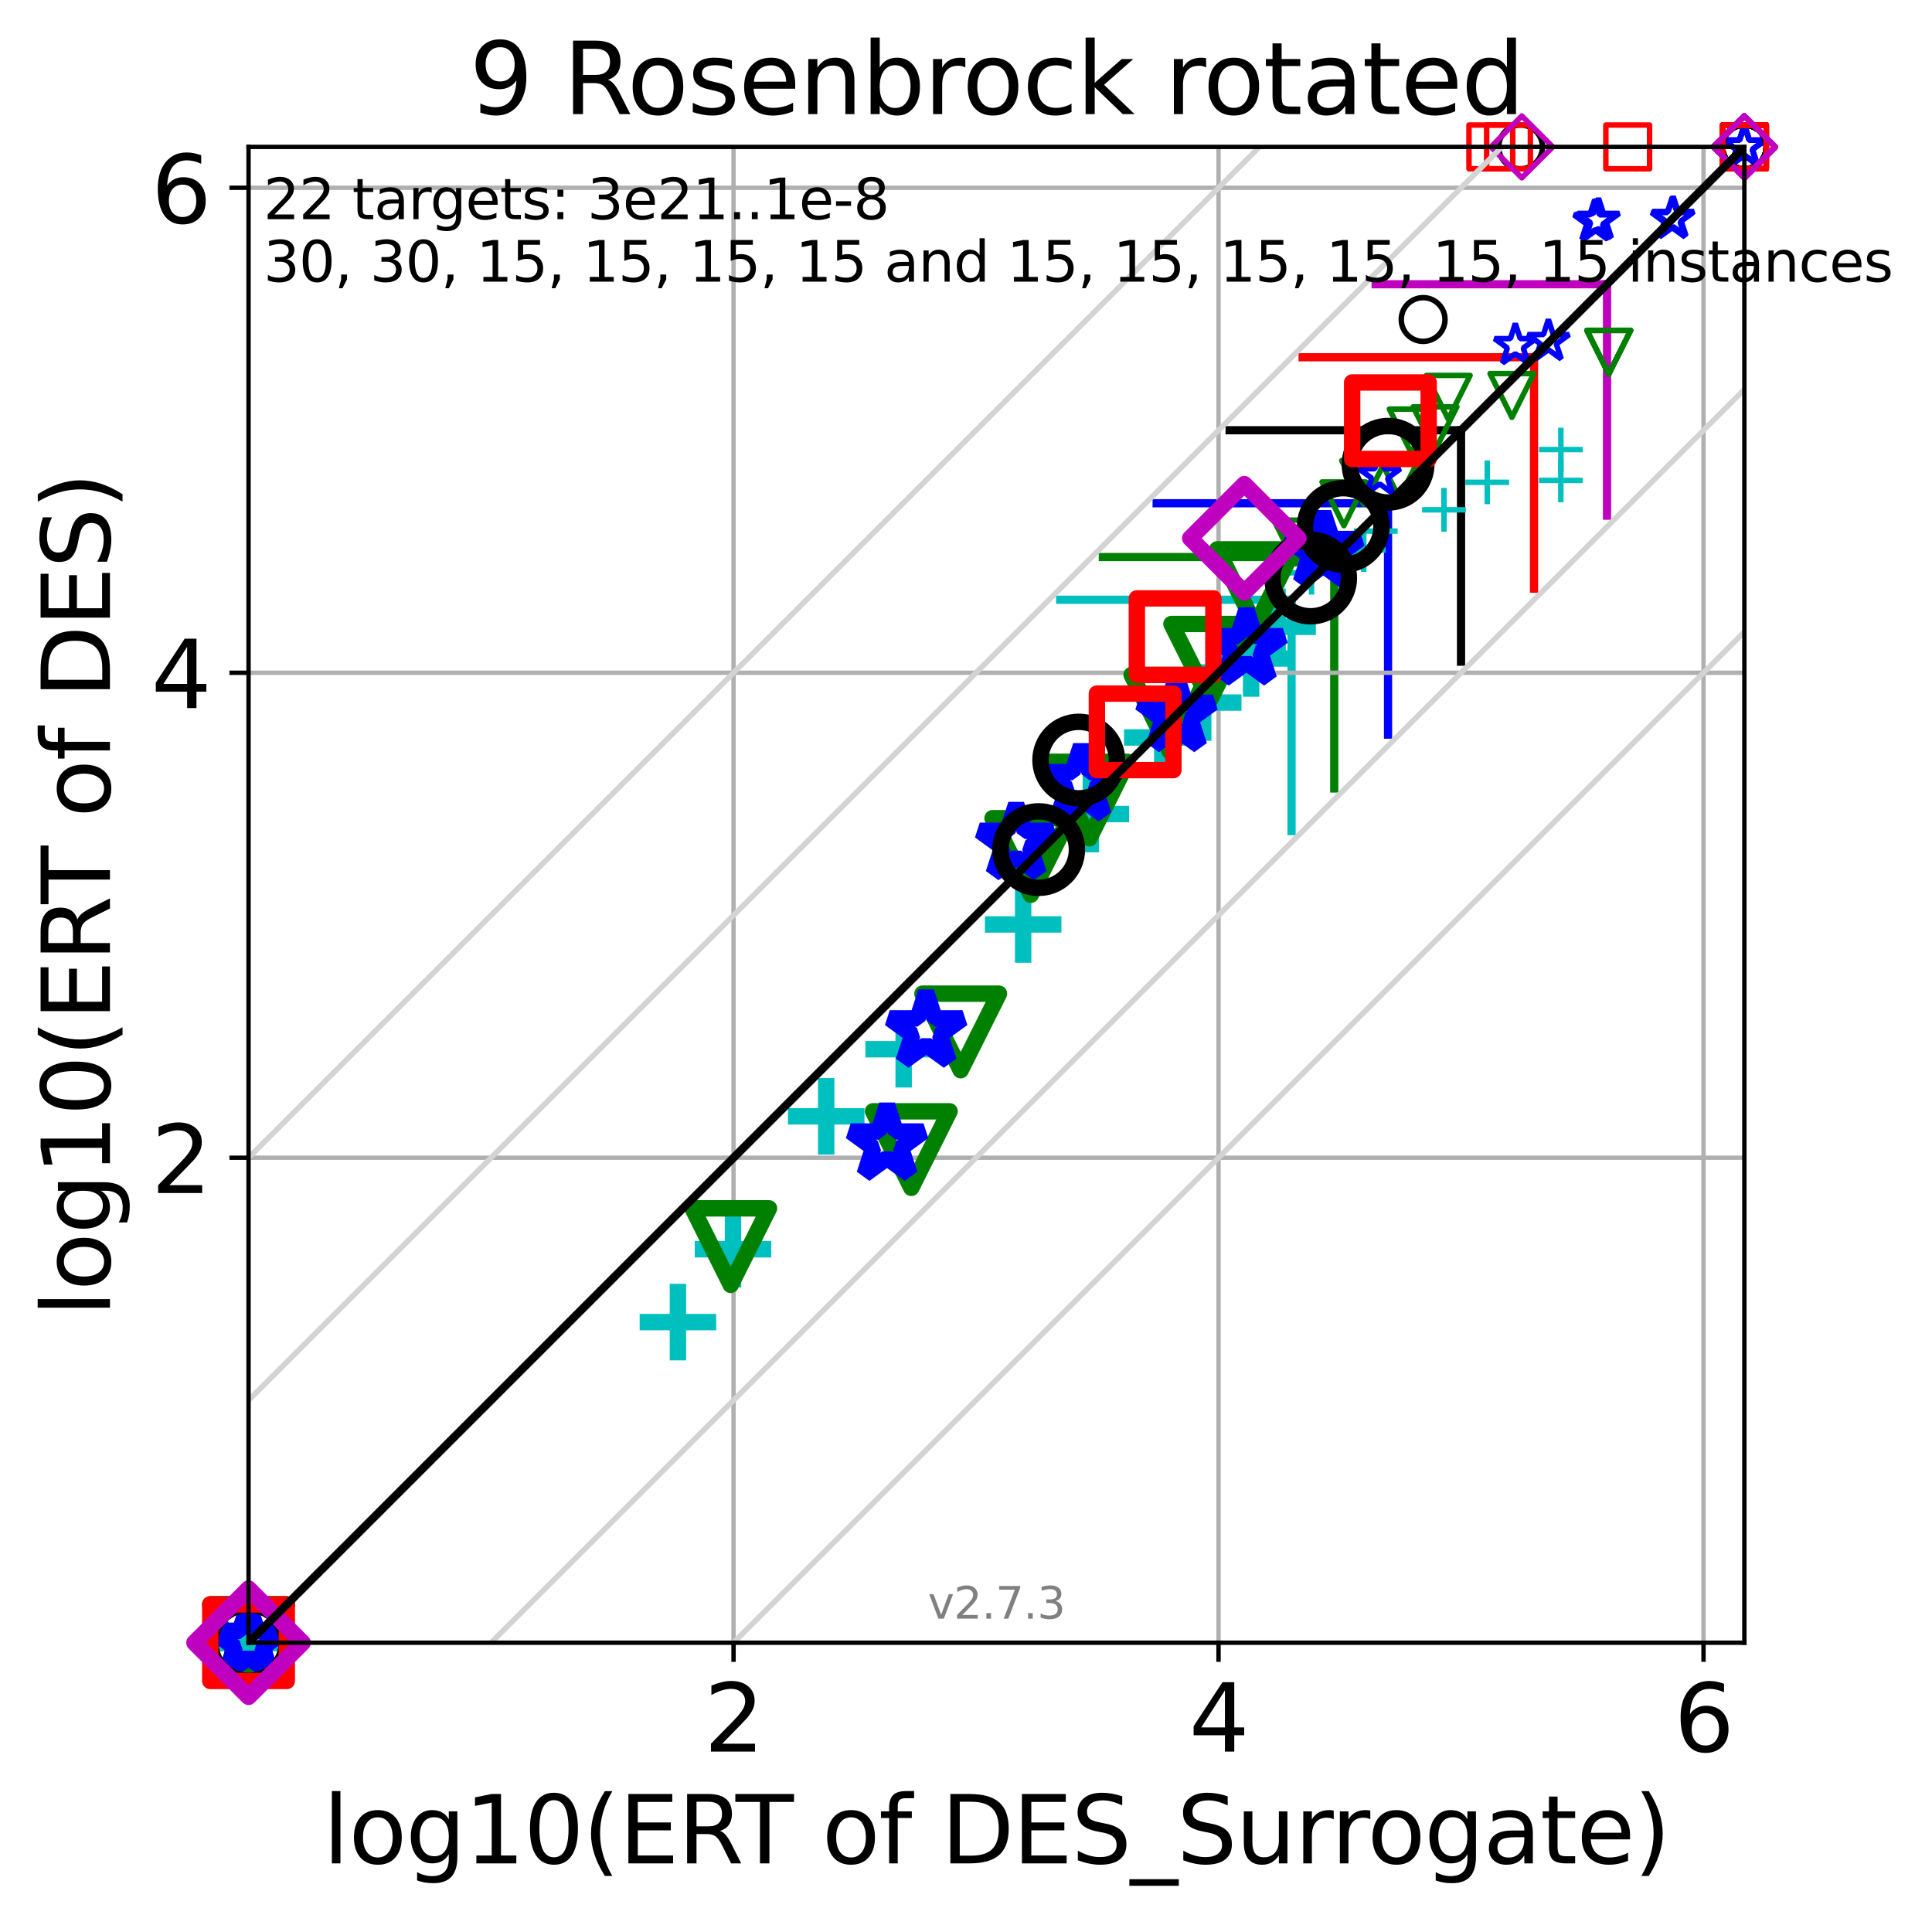 <?xml version="1.0" encoding="utf-8" standalone="no"?>
<!DOCTYPE svg PUBLIC "-//W3C//DTD SVG 1.1//EN"
  "http://www.w3.org/Graphics/SVG/1.1/DTD/svg11.dtd">
<svg xmlns:xlink="http://www.w3.org/1999/xlink" width="353.432pt" height="352.096pt" viewBox="0 0 353.432 352.096" xmlns="http://www.w3.org/2000/svg" version="1.1">
 <defs>
  <style type="text/css">*{stroke-linejoin: round; stroke-linecap: butt}</style>
 </defs>
 <g id="figure_1">
  <g id="patch_1">
   <path d="M 0 352.096 
L 353.432 352.096 
L 353.432 0 
L 0 0 
z
" style="fill: #ffffff"/>
  </g>
  <g id="axes_1">
   <g id="patch_2">
    <path d="M 45.469 300.517 
L 319.109 300.517 
L 319.109 26.877 
L 45.469 26.877 
z
" style="fill: #ffffff"/>
   </g>
   <g id="line2d_1">
    <path d="M 236.273 152.049 
L 236.273 109.718 
" clip-path="url(#pf089c16c25)" style="fill: none; stroke: #00bfbf; stroke-width: 1.5; stroke-linecap: square"/>
   </g>
   <g id="line2d_2">
    <path d="M 193.942 109.718 
L 236.273 109.718 
" clip-path="url(#pf089c16c25)" style="fill: none; stroke: #00bfbf; stroke-width: 1.5; stroke-linecap: square"/>
   </g>
   <g id="line2d_3">
    <path d="M 244.083 144.238 
L 244.083 101.907 
" clip-path="url(#pf089c16c25)" style="fill: none; stroke: #008000; stroke-width: 1.5; stroke-linecap: square"/>
   </g>
   <g id="line2d_4">
    <path d="M 201.752 101.907 
L 244.083 101.907 
" clip-path="url(#pf089c16c25)" style="fill: none; stroke: #008000; stroke-width: 1.5; stroke-linecap: square"/>
   </g>
   <g id="line2d_5">
    <path d="M 253.923 134.397 
L 253.923 92.066 
" clip-path="url(#pf089c16c25)" style="fill: none; stroke: #0000ff; stroke-width: 1.5; stroke-linecap: square"/>
   </g>
   <g id="line2d_6">
    <path d="M 211.592 92.066 
L 253.923 92.066 
" clip-path="url(#pf089c16c25)" style="fill: none; stroke: #0000ff; stroke-width: 1.5; stroke-linecap: square"/>
   </g>
   <g id="line2d_7">
    <path d="M 267.276 121.043 
L 267.276 78.712 
" clip-path="url(#pf089c16c25)" style="fill: none; stroke: #000000; stroke-width: 1.5; stroke-linecap: square"/>
   </g>
   <g id="line2d_8">
    <path d="M 224.945 78.712 
L 267.276 78.712 
" clip-path="url(#pf089c16c25)" style="fill: none; stroke: #000000; stroke-width: 1.5; stroke-linecap: square"/>
   </g>
   <g id="line2d_9">
    <path d="M 280.629 107.689 
L 280.629 65.358 
" clip-path="url(#pf089c16c25)" style="fill: none; stroke: #ff0000; stroke-width: 1.5; stroke-linecap: square"/>
   </g>
   <g id="line2d_10">
    <path d="M 238.298 65.358 
L 280.629 65.358 
" clip-path="url(#pf089c16c25)" style="fill: none; stroke: #ff0000; stroke-width: 1.5; stroke-linecap: square"/>
   </g>
   <g id="line2d_11">
    <path d="M 293.983 94.335 
L 293.983 52.004 
" clip-path="url(#pf089c16c25)" style="fill: none; stroke: #bf00bf; stroke-width: 1.5; stroke-linecap: square"/>
   </g>
   <g id="line2d_12">
    <path d="M 251.652 52.004 
L 293.983 52.004 
" clip-path="url(#pf089c16c25)" style="fill: none; stroke: #bf00bf; stroke-width: 1.5; stroke-linecap: square"/>
   </g>
   <g id="matplotlib.axis_1">
    <g id="xtick_1">
     <g id="line2d_13">
      <path d="M 134.191 300.517 
L 134.191 26.877 
" clip-path="url(#pf089c16c25)" style="fill: none; stroke: #b0b0b0; stroke-width: 0.8; stroke-linecap: square"/>
     </g>
     <g id="line2d_14">
      <defs>
       <path id="m852dd4dd57" d="M 0 0 
L 0 3.5 
" style="stroke: #000000; stroke-width: 0.8"/>
      </defs>
      <g>
       <use xlink:href="#m852dd4dd57" x="134.191" y="300.517" style="stroke: #000000; stroke-width: 0.8"/>
      </g>
     </g>
     <g id="text_1">
      <!-- 2 -->
      <g transform="translate(128.783 320.435) scale(0.17 -0.17)">
       <defs>
        <path id="DejaVuSans-32" d="M 1228 531 
L 3431 531 
L 3431 0 
L 469 0 
L 469 531 
Q 828 903 1448 1529 
Q 2069 2156 2228 2338 
Q 2531 2678 2651 2914 
Q 2772 3150 2772 3378 
Q 2772 3750 2511 3984 
Q 2250 4219 1831 4219 
Q 1534 4219 1204 4116 
Q 875 4013 500 3803 
L 500 4441 
Q 881 4594 1212 4672 
Q 1544 4750 1819 4750 
Q 2544 4750 2975 4387 
Q 3406 4025 3406 3419 
Q 3406 3131 3298 2873 
Q 3191 2616 2906 2266 
Q 2828 2175 2409 1742 
Q 1991 1309 1228 531 
z
" transform="scale(0.016)"/>
       </defs>
       <use xlink:href="#DejaVuSans-32"/>
      </g>
     </g>
    </g>
    <g id="xtick_2">
     <g id="line2d_15">
      <path d="M 222.913 300.517 
L 222.913 26.877 
" clip-path="url(#pf089c16c25)" style="fill: none; stroke: #b0b0b0; stroke-width: 0.8; stroke-linecap: square"/>
     </g>
     <g id="line2d_16">
      <g>
       <use xlink:href="#m852dd4dd57" x="222.913" y="300.517" style="stroke: #000000; stroke-width: 0.8"/>
      </g>
     </g>
     <g id="text_2">
      <!-- 4 -->
      <g transform="translate(217.505 320.435) scale(0.17 -0.17)">
       <defs>
        <path id="DejaVuSans-34" d="M 2419 4116 
L 825 1625 
L 2419 1625 
L 2419 4116 
z
M 2253 4666 
L 3047 4666 
L 3047 1625 
L 3713 1625 
L 3713 1100 
L 3047 1100 
L 3047 0 
L 2419 0 
L 2419 1100 
L 313 1100 
L 313 1709 
L 2253 4666 
z
" transform="scale(0.016)"/>
       </defs>
       <use xlink:href="#DejaVuSans-34"/>
      </g>
     </g>
    </g>
    <g id="xtick_3">
     <g id="line2d_17">
      <path d="M 311.635 300.517 
L 311.635 26.877 
" clip-path="url(#pf089c16c25)" style="fill: none; stroke: #b0b0b0; stroke-width: 0.8; stroke-linecap: square"/>
     </g>
     <g id="line2d_18">
      <g>
       <use xlink:href="#m852dd4dd57" x="311.635" y="300.517" style="stroke: #000000; stroke-width: 0.8"/>
      </g>
     </g>
     <g id="text_3">
      <!-- 6 -->
      <g transform="translate(306.227 320.435) scale(0.17 -0.17)">
       <defs>
        <path id="DejaVuSans-36" d="M 2113 2584 
Q 1688 2584 1439 2293 
Q 1191 2003 1191 1497 
Q 1191 994 1439 701 
Q 1688 409 2113 409 
Q 2538 409 2786 701 
Q 3034 994 3034 1497 
Q 3034 2003 2786 2293 
Q 2538 2584 2113 2584 
z
M 3366 4563 
L 3366 3988 
Q 3128 4100 2886 4159 
Q 2644 4219 2406 4219 
Q 1781 4219 1451 3797 
Q 1122 3375 1075 2522 
Q 1259 2794 1537 2939 
Q 1816 3084 2150 3084 
Q 2853 3084 3261 2657 
Q 3669 2231 3669 1497 
Q 3669 778 3244 343 
Q 2819 -91 2113 -91 
Q 1303 -91 875 529 
Q 447 1150 447 2328 
Q 447 3434 972 4092 
Q 1497 4750 2381 4750 
Q 2619 4750 2861 4703 
Q 3103 4656 3366 4563 
z
" transform="scale(0.016)"/>
       </defs>
       <use xlink:href="#DejaVuSans-36"/>
      </g>
     </g>
    </g>
    <g id="text_4">
     <!-- log10(ERT of DES_Surrogate) -->
     <g transform="translate(59.071 340.887) scale(0.17 -0.17)">
      <defs>
       <path id="DejaVuSans-6c" d="M 603 4863 
L 1178 4863 
L 1178 0 
L 603 0 
L 603 4863 
z
" transform="scale(0.016)"/>
       <path id="DejaVuSans-6f" d="M 1959 3097 
Q 1497 3097 1228 2736 
Q 959 2375 959 1747 
Q 959 1119 1226 758 
Q 1494 397 1959 397 
Q 2419 397 2687 759 
Q 2956 1122 2956 1747 
Q 2956 2369 2687 2733 
Q 2419 3097 1959 3097 
z
M 1959 3584 
Q 2709 3584 3137 3096 
Q 3566 2609 3566 1747 
Q 3566 888 3137 398 
Q 2709 -91 1959 -91 
Q 1206 -91 779 398 
Q 353 888 353 1747 
Q 353 2609 779 3096 
Q 1206 3584 1959 3584 
z
" transform="scale(0.016)"/>
       <path id="DejaVuSans-67" d="M 2906 1791 
Q 2906 2416 2648 2759 
Q 2391 3103 1925 3103 
Q 1463 3103 1205 2759 
Q 947 2416 947 1791 
Q 947 1169 1205 825 
Q 1463 481 1925 481 
Q 2391 481 2648 825 
Q 2906 1169 2906 1791 
z
M 3481 434 
Q 3481 -459 3084 -895 
Q 2688 -1331 1869 -1331 
Q 1566 -1331 1297 -1286 
Q 1028 -1241 775 -1147 
L 775 -588 
Q 1028 -725 1275 -790 
Q 1522 -856 1778 -856 
Q 2344 -856 2625 -561 
Q 2906 -266 2906 331 
L 2906 616 
Q 2728 306 2450 153 
Q 2172 0 1784 0 
Q 1141 0 747 490 
Q 353 981 353 1791 
Q 353 2603 747 3093 
Q 1141 3584 1784 3584 
Q 2172 3584 2450 3431 
Q 2728 3278 2906 2969 
L 2906 3500 
L 3481 3500 
L 3481 434 
z
" transform="scale(0.016)"/>
       <path id="DejaVuSans-31" d="M 794 531 
L 1825 531 
L 1825 4091 
L 703 3866 
L 703 4441 
L 1819 4666 
L 2450 4666 
L 2450 531 
L 3481 531 
L 3481 0 
L 794 0 
L 794 531 
z
" transform="scale(0.016)"/>
       <path id="DejaVuSans-30" d="M 2034 4250 
Q 1547 4250 1301 3770 
Q 1056 3291 1056 2328 
Q 1056 1369 1301 889 
Q 1547 409 2034 409 
Q 2525 409 2770 889 
Q 3016 1369 3016 2328 
Q 3016 3291 2770 3770 
Q 2525 4250 2034 4250 
z
M 2034 4750 
Q 2819 4750 3233 4129 
Q 3647 3509 3647 2328 
Q 3647 1150 3233 529 
Q 2819 -91 2034 -91 
Q 1250 -91 836 529 
Q 422 1150 422 2328 
Q 422 3509 836 4129 
Q 1250 4750 2034 4750 
z
" transform="scale(0.016)"/>
       <path id="DejaVuSans-28" d="M 1984 4856 
Q 1566 4138 1362 3434 
Q 1159 2731 1159 2009 
Q 1159 1288 1364 580 
Q 1569 -128 1984 -844 
L 1484 -844 
Q 1016 -109 783 600 
Q 550 1309 550 2009 
Q 550 2706 781 3412 
Q 1013 4119 1484 4856 
L 1984 4856 
z
" transform="scale(0.016)"/>
       <path id="DejaVuSans-45" d="M 628 4666 
L 3578 4666 
L 3578 4134 
L 1259 4134 
L 1259 2753 
L 3481 2753 
L 3481 2222 
L 1259 2222 
L 1259 531 
L 3634 531 
L 3634 0 
L 628 0 
L 628 4666 
z
" transform="scale(0.016)"/>
       <path id="DejaVuSans-52" d="M 2841 2188 
Q 3044 2119 3236 1894 
Q 3428 1669 3622 1275 
L 4263 0 
L 3584 0 
L 2988 1197 
Q 2756 1666 2539 1819 
Q 2322 1972 1947 1972 
L 1259 1972 
L 1259 0 
L 628 0 
L 628 4666 
L 2053 4666 
Q 2853 4666 3247 4331 
Q 3641 3997 3641 3322 
Q 3641 2881 3436 2590 
Q 3231 2300 2841 2188 
z
M 1259 4147 
L 1259 2491 
L 2053 2491 
Q 2509 2491 2742 2702 
Q 2975 2913 2975 3322 
Q 2975 3731 2742 3939 
Q 2509 4147 2053 4147 
L 1259 4147 
z
" transform="scale(0.016)"/>
       <path id="DejaVuSans-54" d="M -19 4666 
L 3928 4666 
L 3928 4134 
L 2272 4134 
L 2272 0 
L 1638 0 
L 1638 4134 
L -19 4134 
L -19 4666 
z
" transform="scale(0.016)"/>
       <path id="DejaVuSans-20" transform="scale(0.016)"/>
       <path id="DejaVuSans-66" d="M 2375 4863 
L 2375 4384 
L 1825 4384 
Q 1516 4384 1395 4259 
Q 1275 4134 1275 3809 
L 1275 3500 
L 2222 3500 
L 2222 3053 
L 1275 3053 
L 1275 0 
L 697 0 
L 697 3053 
L 147 3053 
L 147 3500 
L 697 3500 
L 697 3744 
Q 697 4328 969 4595 
Q 1241 4863 1831 4863 
L 2375 4863 
z
" transform="scale(0.016)"/>
       <path id="DejaVuSans-44" d="M 1259 4147 
L 1259 519 
L 2022 519 
Q 2988 519 3436 956 
Q 3884 1394 3884 2338 
Q 3884 3275 3436 3711 
Q 2988 4147 2022 4147 
L 1259 4147 
z
M 628 4666 
L 1925 4666 
Q 3281 4666 3915 4102 
Q 4550 3538 4550 2338 
Q 4550 1131 3912 565 
Q 3275 0 1925 0 
L 628 0 
L 628 4666 
z
" transform="scale(0.016)"/>
       <path id="DejaVuSans-53" d="M 3425 4513 
L 3425 3897 
Q 3066 4069 2747 4153 
Q 2428 4238 2131 4238 
Q 1616 4238 1336 4038 
Q 1056 3838 1056 3469 
Q 1056 3159 1242 3001 
Q 1428 2844 1947 2747 
L 2328 2669 
Q 3034 2534 3370 2195 
Q 3706 1856 3706 1288 
Q 3706 609 3251 259 
Q 2797 -91 1919 -91 
Q 1588 -91 1214 -16 
Q 841 59 441 206 
L 441 856 
Q 825 641 1194 531 
Q 1563 422 1919 422 
Q 2459 422 2753 634 
Q 3047 847 3047 1241 
Q 3047 1584 2836 1778 
Q 2625 1972 2144 2069 
L 1759 2144 
Q 1053 2284 737 2584 
Q 422 2884 422 3419 
Q 422 4038 858 4394 
Q 1294 4750 2059 4750 
Q 2388 4750 2728 4690 
Q 3069 4631 3425 4513 
z
" transform="scale(0.016)"/>
       <path id="DejaVuSans-5f" d="M 3263 -1063 
L 3263 -1509 
L -63 -1509 
L -63 -1063 
L 3263 -1063 
z
" transform="scale(0.016)"/>
       <path id="DejaVuSans-75" d="M 544 1381 
L 544 3500 
L 1119 3500 
L 1119 1403 
Q 1119 906 1312 657 
Q 1506 409 1894 409 
Q 2359 409 2629 706 
Q 2900 1003 2900 1516 
L 2900 3500 
L 3475 3500 
L 3475 0 
L 2900 0 
L 2900 538 
Q 2691 219 2414 64 
Q 2138 -91 1772 -91 
Q 1169 -91 856 284 
Q 544 659 544 1381 
z
M 1991 3584 
L 1991 3584 
z
" transform="scale(0.016)"/>
       <path id="DejaVuSans-72" d="M 2631 2963 
Q 2534 3019 2420 3045 
Q 2306 3072 2169 3072 
Q 1681 3072 1420 2755 
Q 1159 2438 1159 1844 
L 1159 0 
L 581 0 
L 581 3500 
L 1159 3500 
L 1159 2956 
Q 1341 3275 1631 3429 
Q 1922 3584 2338 3584 
Q 2397 3584 2469 3576 
Q 2541 3569 2628 3553 
L 2631 2963 
z
" transform="scale(0.016)"/>
       <path id="DejaVuSans-61" d="M 2194 1759 
Q 1497 1759 1228 1600 
Q 959 1441 959 1056 
Q 959 750 1161 570 
Q 1363 391 1709 391 
Q 2188 391 2477 730 
Q 2766 1069 2766 1631 
L 2766 1759 
L 2194 1759 
z
M 3341 1997 
L 3341 0 
L 2766 0 
L 2766 531 
Q 2569 213 2275 61 
Q 1981 -91 1556 -91 
Q 1019 -91 701 211 
Q 384 513 384 1019 
Q 384 1609 779 1909 
Q 1175 2209 1959 2209 
L 2766 2209 
L 2766 2266 
Q 2766 2663 2505 2880 
Q 2244 3097 1772 3097 
Q 1472 3097 1187 3025 
Q 903 2953 641 2809 
L 641 3341 
Q 956 3463 1253 3523 
Q 1550 3584 1831 3584 
Q 2591 3584 2966 3190 
Q 3341 2797 3341 1997 
z
" transform="scale(0.016)"/>
       <path id="DejaVuSans-74" d="M 1172 4494 
L 1172 3500 
L 2356 3500 
L 2356 3053 
L 1172 3053 
L 1172 1153 
Q 1172 725 1289 603 
Q 1406 481 1766 481 
L 2356 481 
L 2356 0 
L 1766 0 
Q 1100 0 847 248 
Q 594 497 594 1153 
L 594 3053 
L 172 3053 
L 172 3500 
L 594 3500 
L 594 4494 
L 1172 4494 
z
" transform="scale(0.016)"/>
       <path id="DejaVuSans-65" d="M 3597 1894 
L 3597 1613 
L 953 1613 
Q 991 1019 1311 708 
Q 1631 397 2203 397 
Q 2534 397 2845 478 
Q 3156 559 3463 722 
L 3463 178 
Q 3153 47 2828 -22 
Q 2503 -91 2169 -91 
Q 1331 -91 842 396 
Q 353 884 353 1716 
Q 353 2575 817 3079 
Q 1281 3584 2069 3584 
Q 2775 3584 3186 3129 
Q 3597 2675 3597 1894 
z
M 3022 2063 
Q 3016 2534 2758 2815 
Q 2500 3097 2075 3097 
Q 1594 3097 1305 2825 
Q 1016 2553 972 2059 
L 3022 2063 
z
" transform="scale(0.016)"/>
       <path id="DejaVuSans-29" d="M 513 4856 
L 1013 4856 
Q 1481 4119 1714 3412 
Q 1947 2706 1947 2009 
Q 1947 1309 1714 600 
Q 1481 -109 1013 -844 
L 513 -844 
Q 928 -128 1133 580 
Q 1338 1288 1338 2009 
Q 1338 2731 1133 3434 
Q 928 4138 513 4856 
z
" transform="scale(0.016)"/>
      </defs>
      <use xlink:href="#DejaVuSans-6c"/>
      <use xlink:href="#DejaVuSans-6f" transform="translate(27.783 0)"/>
      <use xlink:href="#DejaVuSans-67" transform="translate(88.965 0)"/>
      <use xlink:href="#DejaVuSans-31" transform="translate(152.441 0)"/>
      <use xlink:href="#DejaVuSans-30" transform="translate(216.064 0)"/>
      <use xlink:href="#DejaVuSans-28" transform="translate(279.688 0)"/>
      <use xlink:href="#DejaVuSans-45" transform="translate(318.701 0)"/>
      <use xlink:href="#DejaVuSans-52" transform="translate(381.885 0)"/>
      <use xlink:href="#DejaVuSans-54" transform="translate(444.117 0)"/>
      <use xlink:href="#DejaVuSans-20" transform="translate(505.201 0)"/>
      <use xlink:href="#DejaVuSans-6f" transform="translate(536.988 0)"/>
      <use xlink:href="#DejaVuSans-66" transform="translate(598.17 0)"/>
      <use xlink:href="#DejaVuSans-20" transform="translate(633.375 0)"/>
      <use xlink:href="#DejaVuSans-44" transform="translate(665.162 0)"/>
      <use xlink:href="#DejaVuSans-45" transform="translate(742.164 0)"/>
      <use xlink:href="#DejaVuSans-53" transform="translate(805.348 0)"/>
      <use xlink:href="#DejaVuSans-5f" transform="translate(868.824 0)"/>
      <use xlink:href="#DejaVuSans-53" transform="translate(918.824 0)"/>
      <use xlink:href="#DejaVuSans-75" transform="translate(982.301 0)"/>
      <use xlink:href="#DejaVuSans-72" transform="translate(1045.68 0)"/>
      <use xlink:href="#DejaVuSans-72" transform="translate(1085.043 0)"/>
      <use xlink:href="#DejaVuSans-6f" transform="translate(1123.906 0)"/>
      <use xlink:href="#DejaVuSans-67" transform="translate(1185.088 0)"/>
      <use xlink:href="#DejaVuSans-61" transform="translate(1248.564 0)"/>
      <use xlink:href="#DejaVuSans-74" transform="translate(1309.844 0)"/>
      <use xlink:href="#DejaVuSans-65" transform="translate(1349.053 0)"/>
      <use xlink:href="#DejaVuSans-29" transform="translate(1410.576 0)"/>
     </g>
    </g>
   </g>
   <g id="matplotlib.axis_2">
    <g id="ytick_1">
     <g id="line2d_19">
      <path d="M 45.469 211.795 
L 319.109 211.795 
" clip-path="url(#pf089c16c25)" style="fill: none; stroke: #b0b0b0; stroke-width: 0.8; stroke-linecap: square"/>
     </g>
     <g id="line2d_20">
      <defs>
       <path id="m6d3b369fc9" d="M 0 0 
L -3.5 0 
" style="stroke: #000000; stroke-width: 0.8"/>
      </defs>
      <g>
       <use xlink:href="#m6d3b369fc9" x="45.469" y="211.795" style="stroke: #000000; stroke-width: 0.8"/>
      </g>
     </g>
     <g id="text_5">
      <!-- 2 -->
      <g transform="translate(27.653 218.254) scale(0.17 -0.17)">
       <use xlink:href="#DejaVuSans-32"/>
      </g>
     </g>
    </g>
    <g id="ytick_2">
     <g id="line2d_21">
      <path d="M 45.469 123.073 
L 319.109 123.073 
" clip-path="url(#pf089c16c25)" style="fill: none; stroke: #b0b0b0; stroke-width: 0.8; stroke-linecap: square"/>
     </g>
     <g id="line2d_22">
      <g>
       <use xlink:href="#m6d3b369fc9" x="45.469" y="123.073" style="stroke: #000000; stroke-width: 0.8"/>
      </g>
     </g>
     <g id="text_6">
      <!-- 4 -->
      <g transform="translate(27.653 129.532) scale(0.17 -0.17)">
       <use xlink:href="#DejaVuSans-34"/>
      </g>
     </g>
    </g>
    <g id="ytick_3">
     <g id="line2d_23">
      <path d="M 45.469 34.351 
L 319.109 34.351 
" clip-path="url(#pf089c16c25)" style="fill: none; stroke: #b0b0b0; stroke-width: 0.8; stroke-linecap: square"/>
     </g>
     <g id="line2d_24">
      <g>
       <use xlink:href="#m6d3b369fc9" x="45.469" y="34.351" style="stroke: #000000; stroke-width: 0.8"/>
      </g>
     </g>
     <g id="text_7">
      <!-- 6 -->
      <g transform="translate(27.653 40.81) scale(0.17 -0.17)">
       <use xlink:href="#DejaVuSans-36"/>
      </g>
     </g>
    </g>
    <g id="text_8">
     <!-- log10(ERT of DES) -->
     <g transform="translate(20.117 240.865) rotate(-90) scale(0.17 -0.17)">
      <use xlink:href="#DejaVuSans-6c"/>
      <use xlink:href="#DejaVuSans-6f" transform="translate(27.783 0)"/>
      <use xlink:href="#DejaVuSans-67" transform="translate(88.965 0)"/>
      <use xlink:href="#DejaVuSans-31" transform="translate(152.441 0)"/>
      <use xlink:href="#DejaVuSans-30" transform="translate(216.064 0)"/>
      <use xlink:href="#DejaVuSans-28" transform="translate(279.688 0)"/>
      <use xlink:href="#DejaVuSans-45" transform="translate(318.701 0)"/>
      <use xlink:href="#DejaVuSans-52" transform="translate(381.885 0)"/>
      <use xlink:href="#DejaVuSans-54" transform="translate(444.117 0)"/>
      <use xlink:href="#DejaVuSans-20" transform="translate(505.201 0)"/>
      <use xlink:href="#DejaVuSans-6f" transform="translate(536.988 0)"/>
      <use xlink:href="#DejaVuSans-66" transform="translate(598.17 0)"/>
      <use xlink:href="#DejaVuSans-20" transform="translate(633.375 0)"/>
      <use xlink:href="#DejaVuSans-44" transform="translate(665.162 0)"/>
      <use xlink:href="#DejaVuSans-45" transform="translate(742.164 0)"/>
      <use xlink:href="#DejaVuSans-53" transform="translate(805.348 0)"/>
      <use xlink:href="#DejaVuSans-29" transform="translate(868.824 0)"/>
     </g>
    </g>
   </g>
   <g id="line2d_25">
    <defs>
     <path id="md40b2844c5" d="M -7 0 
L 7 0 
M 0 7 
L 0 -7 
" style="stroke: #00bfbf; stroke-width: 3"/>
    </defs>
    <g>
     <use xlink:href="#md40b2844c5" x="45.469" y="300.517" style="fill-opacity: 0; stroke: #00bfbf; stroke-width: 3"/>
     <use xlink:href="#md40b2844c5" x="45.469" y="300.517" style="fill-opacity: 0; stroke: #00bfbf; stroke-width: 3"/>
     <use xlink:href="#md40b2844c5" x="45.469" y="300.517" style="fill-opacity: 0; stroke: #00bfbf; stroke-width: 3"/>
     <use xlink:href="#md40b2844c5" x="45.469" y="300.517" style="fill-opacity: 0; stroke: #00bfbf; stroke-width: 3"/>
     <use xlink:href="#md40b2844c5" x="124.015" y="241.862" style="fill-opacity: 0; stroke: #00bfbf; stroke-width: 3"/>
     <use xlink:href="#md40b2844c5" x="134.095" y="228.539" style="fill-opacity: 0; stroke: #00bfbf; stroke-width: 3"/>
     <use xlink:href="#md40b2844c5" x="151.146" y="204.225" style="fill-opacity: 0; stroke: #00bfbf; stroke-width: 3"/>
     <use xlink:href="#md40b2844c5" x="165.313" y="191.945" style="fill-opacity: 0; stroke: #00bfbf; stroke-width: 3"/>
     <use xlink:href="#md40b2844c5" x="187.17" y="169.118" style="fill-opacity: 0; stroke: #00bfbf; stroke-width: 3"/>
     <use xlink:href="#md40b2844c5" x="199.554" y="148.927" style="fill-opacity: 0; stroke: #00bfbf; stroke-width: 3"/>
     <use xlink:href="#md40b2844c5" x="212.623" y="134.912" style="fill-opacity: 0; stroke: #00bfbf; stroke-width: 3"/>
     <use xlink:href="#md40b2844c5" x="220.114" y="128.527" style="fill-opacity: 0; stroke: #00bfbf; stroke-width: 3"/>
     <use xlink:href="#md40b2844c5" x="228.877" y="120.464" style="fill-opacity: 0; stroke: #00bfbf; stroke-width: 3"/>
     <use xlink:href="#md40b2844c5" x="233.719" y="114.668" style="fill-opacity: 0; stroke: #00bfbf; stroke-width: 3"/>
    </g>
   </g>
   <g id="line2d_26">
    <defs>
     <path id="m5e57a0e11c" d="M -4 0 
L 4 0 
M 0 4 
L 0 -4 
" style="stroke: #00bfbf"/>
    </defs>
    <g>
     <use xlink:href="#m5e57a0e11c" x="239.925" y="104.785" style="fill-opacity: 0; stroke: #00bfbf"/>
     <use xlink:href="#m5e57a0e11c" x="244.268" y="101.503" style="fill-opacity: 0; stroke: #00bfbf"/>
     <use xlink:href="#m5e57a0e11c" x="249.48" y="100.612" style="fill-opacity: 0; stroke: #00bfbf"/>
     <use xlink:href="#m5e57a0e11c" x="251.684" y="97.164" style="fill-opacity: 0; stroke: #00bfbf"/>
     <use xlink:href="#m5e57a0e11c" x="264.156" y="93.265" style="fill-opacity: 0; stroke: #00bfbf"/>
     <use xlink:href="#m5e57a0e11c" x="272.073" y="88.234" style="fill-opacity: 0; stroke: #00bfbf"/>
     <use xlink:href="#m5e57a0e11c" x="285.533" y="87.885" style="fill-opacity: 0; stroke: #00bfbf"/>
     <use xlink:href="#m5e57a0e11c" x="285.537" y="82.241" style="fill-opacity: 0; stroke: #00bfbf"/>
    </g>
   </g>
   <g id="line2d_27">
    <defs>
     <path id="m9a52a57914" d="M -0 7 
L 7 -7 
L -7 -7 
z
" style="stroke: #008000; stroke-width: 3; stroke-linejoin: miter"/>
    </defs>
    <g>
     <use xlink:href="#m9a52a57914" x="45.469" y="300.517" style="fill-opacity: 0; stroke: #008000; stroke-width: 3; stroke-linejoin: miter"/>
     <use xlink:href="#m9a52a57914" x="45.469" y="300.517" style="fill-opacity: 0; stroke: #008000; stroke-width: 3; stroke-linejoin: miter"/>
     <use xlink:href="#m9a52a57914" x="45.469" y="300.517" style="fill-opacity: 0; stroke: #008000; stroke-width: 3; stroke-linejoin: miter"/>
     <use xlink:href="#m9a52a57914" x="133.677" y="228.055" style="fill-opacity: 0; stroke: #008000; stroke-width: 3; stroke-linejoin: miter"/>
     <use xlink:href="#m9a52a57914" x="166.711" y="210.301" style="fill-opacity: 0; stroke: #008000; stroke-width: 3; stroke-linejoin: miter"/>
     <use xlink:href="#m9a52a57914" x="175.748" y="188.782" style="fill-opacity: 0; stroke: #008000; stroke-width: 3; stroke-linejoin: miter"/>
     <use xlink:href="#m9a52a57914" x="188.568" y="156.688" style="fill-opacity: 0; stroke: #008000; stroke-width: 3; stroke-linejoin: miter"/>
     <use xlink:href="#m9a52a57914" x="199.282" y="146.363" style="fill-opacity: 0; stroke: #008000; stroke-width: 3; stroke-linejoin: miter"/>
     <use xlink:href="#m9a52a57914" x="214.01" y="130.472" style="fill-opacity: 0; stroke: #008000; stroke-width: 3; stroke-linejoin: miter"/>
     <use xlink:href="#m9a52a57914" x="221.3" y="121.154" style="fill-opacity: 0; stroke: #008000; stroke-width: 3; stroke-linejoin: miter"/>
     <use xlink:href="#m9a52a57914" x="229.683" y="107.497" style="fill-opacity: 0; stroke: #008000; stroke-width: 3; stroke-linejoin: miter"/>
    </g>
   </g>
   <g id="line2d_28">
    <defs>
     <path id="m20a8d52a2f" d="M -0 4 
L 4 -4 
L -4 -4 
z
" style="stroke: #008000; stroke-linejoin: miter"/>
    </defs>
    <g>
     <use xlink:href="#m20a8d52a2f" x="237.03" y="99.15" style="fill-opacity: 0; stroke: #008000; stroke-linejoin: miter"/>
     <use xlink:href="#m20a8d52a2f" x="245.847" y="92.173" style="fill-opacity: 0; stroke: #008000; stroke-linejoin: miter"/>
     <use xlink:href="#m20a8d52a2f" x="249.451" y="88.257" style="fill-opacity: 0; stroke: #008000; stroke-linejoin: miter"/>
     <use xlink:href="#m20a8d52a2f" x="255.997" y="87.13" style="fill-opacity: 0; stroke: #008000; stroke-linejoin: miter"/>
     <use xlink:href="#m20a8d52a2f" x="258.164" y="78.838" style="fill-opacity: 0; stroke: #008000; stroke-linejoin: miter"/>
     <use xlink:href="#m20a8d52a2f" x="262.509" y="78.432" style="fill-opacity: 0; stroke: #008000; stroke-linejoin: miter"/>
     <use xlink:href="#m20a8d52a2f" x="264.934" y="72.683" style="fill-opacity: 0; stroke: #008000; stroke-linejoin: miter"/>
     <use xlink:href="#m20a8d52a2f" x="276.584" y="72.344" style="fill-opacity: 0; stroke: #008000; stroke-linejoin: miter"/>
     <use xlink:href="#m20a8d52a2f" x="294.296" y="64.465" style="fill-opacity: 0; stroke: #008000; stroke-linejoin: miter"/>
     <use xlink:href="#m20a8d52a2f" x="294.306" y="64.428" style="fill-opacity: 0; stroke: #008000; stroke-linejoin: miter"/>
     <use xlink:href="#m20a8d52a2f" x="294.306" y="64.428" style="fill-opacity: 0; stroke: #008000; stroke-linejoin: miter"/>
    </g>
   </g>
   <g id="line2d_29">
    <defs>
     <path id="m6f1c39a557" d="M 0 -7 
L -1.572 -2.163 
L -6.657 -2.163 
L -2.543 0.826 
L -4.114 5.663 
L -0 2.674 
L 4.114 5.663 
L 2.543 0.826 
L 6.657 -2.163 
L 1.572 -2.163 
z
" style="stroke: #0000ff; stroke-width: 3; stroke-linejoin: bevel"/>
    </defs>
    <g>
     <use xlink:href="#m6f1c39a557" x="45.469" y="300.517" style="fill-opacity: 0; stroke: #0000ff; stroke-width: 3; stroke-linejoin: bevel"/>
     <use xlink:href="#m6f1c39a557" x="45.469" y="300.517" style="fill-opacity: 0; stroke: #0000ff; stroke-width: 3; stroke-linejoin: bevel"/>
     <use xlink:href="#m6f1c39a557" x="162.28" y="209.158" style="fill-opacity: 0; stroke: #0000ff; stroke-width: 3; stroke-linejoin: bevel"/>
     <use xlink:href="#m6f1c39a557" x="169.425" y="188.469" style="fill-opacity: 0; stroke: #0000ff; stroke-width: 3; stroke-linejoin: bevel"/>
     <use xlink:href="#m6f1c39a557" x="185.893" y="154.149" style="fill-opacity: 0; stroke: #0000ff; stroke-width: 3; stroke-linejoin: bevel"/>
     <use xlink:href="#m6f1c39a557" x="197.754" y="143.411" style="fill-opacity: 0; stroke: #0000ff; stroke-width: 3; stroke-linejoin: bevel"/>
     <use xlink:href="#m6f1c39a557" x="215.235" y="130.73" style="fill-opacity: 0; stroke: #0000ff; stroke-width: 3; stroke-linejoin: bevel"/>
     <use xlink:href="#m6f1c39a557" x="228.019" y="118.543" style="fill-opacity: 0; stroke: #0000ff; stroke-width: 3; stroke-linejoin: bevel"/>
     <use xlink:href="#m6f1c39a557" x="242.09" y="100.769" style="fill-opacity: 0; stroke: #0000ff; stroke-width: 3; stroke-linejoin: bevel"/>
    </g>
   </g>
   <g id="line2d_30">
    <defs>
     <path id="mf84b077822" d="M 0 -4 
L -0.898 -1.236 
L -3.804 -1.236 
L -1.453 0.472 
L -2.351 3.236 
L -0 1.528 
L 2.351 3.236 
L 1.453 0.472 
L 3.804 -1.236 
L 0.898 -1.236 
z
" style="stroke: #0000ff; stroke-linejoin: bevel"/>
    </defs>
    <g>
     <use xlink:href="#mf84b077822" x="252.386" y="86.997" style="fill-opacity: 0; stroke: #0000ff; stroke-linejoin: bevel"/>
     <use xlink:href="#mf84b077822" x="277.205" y="63.184" style="fill-opacity: 0; stroke: #0000ff; stroke-linejoin: bevel"/>
     <use xlink:href="#mf84b077822" x="283.252" y="62.44" style="fill-opacity: 0; stroke: #0000ff; stroke-linejoin: bevel"/>
     <use xlink:href="#mf84b077822" x="291.726" y="40.541" style="fill-opacity: 0; stroke: #0000ff; stroke-linejoin: bevel"/>
     <use xlink:href="#mf84b077822" x="292.035" y="40.427" style="fill-opacity: 0; stroke: #0000ff; stroke-linejoin: bevel"/>
     <use xlink:href="#mf84b077822" x="292.427" y="40.272" style="fill-opacity: 0; stroke: #0000ff; stroke-linejoin: bevel"/>
     <use xlink:href="#mf84b077822" x="305.902" y="40.124" style="fill-opacity: 0; stroke: #0000ff; stroke-linejoin: bevel"/>
     <use xlink:href="#mf84b077822" x="306.079" y="39.922" style="fill-opacity: 0; stroke: #0000ff; stroke-linejoin: bevel"/>
    </g>
   </g>
   <g id="line2d_31">
    <g>
     <use xlink:href="#mf84b077822" x="319.109" y="26.877" style="fill-opacity: 0; stroke: #0000ff; stroke-linejoin: bevel"/>
     <use xlink:href="#mf84b077822" x="319.109" y="26.877" style="fill-opacity: 0; stroke: #0000ff; stroke-linejoin: bevel"/>
     <use xlink:href="#mf84b077822" x="319.109" y="26.877" style="fill-opacity: 0; stroke: #0000ff; stroke-linejoin: bevel"/>
     <use xlink:href="#mf84b077822" x="319.109" y="26.877" style="fill-opacity: 0; stroke: #0000ff; stroke-linejoin: bevel"/>
     <use xlink:href="#mf84b077822" x="319.109" y="26.877" style="fill-opacity: 0; stroke: #0000ff; stroke-linejoin: bevel"/>
    </g>
   </g>
   <g id="line2d_32">
    <defs>
     <path id="mff375fc5be" d="M 0 7 
C 1.856 7 3.637 6.262 4.95 4.95 
C 6.262 3.637 7 1.856 7 0 
C 7 -1.856 6.262 -3.637 4.95 -4.95 
C 3.637 -6.262 1.856 -7 0 -7 
C -1.856 -7 -3.637 -6.262 -4.95 -4.95 
C -6.262 -3.637 -7 -1.856 -7 0 
C -7 1.856 -6.262 3.637 -4.95 4.95 
C -3.637 6.262 -1.856 7 0 7 
z
" style="stroke: #000000; stroke-width: 3"/>
    </defs>
    <g>
     <use xlink:href="#mff375fc5be" x="45.469" y="300.517" style="fill-opacity: 0; stroke: #000000; stroke-width: 3"/>
     <use xlink:href="#mff375fc5be" x="45.469" y="300.517" style="fill-opacity: 0; stroke: #000000; stroke-width: 3"/>
     <use xlink:href="#mff375fc5be" x="190.011" y="155.425" style="fill-opacity: 0; stroke: #000000; stroke-width: 3"/>
     <use xlink:href="#mff375fc5be" x="197.34" y="139.047" style="fill-opacity: 0; stroke: #000000; stroke-width: 3"/>
     <use xlink:href="#mff375fc5be" x="239.763" y="105.744" style="fill-opacity: 0; stroke: #000000; stroke-width: 3"/>
     <use xlink:href="#mff375fc5be" x="245.731" y="96.304" style="fill-opacity: 0; stroke: #000000; stroke-width: 3"/>
     <use xlink:href="#mff375fc5be" x="253.933" y="84.93" style="fill-opacity: 0; stroke: #000000; stroke-width: 3"/>
    </g>
   </g>
   <g id="line2d_33">
    <defs>
     <path id="m2b2193158a" d="M 0 4 
C 1.061 4 2.078 3.579 2.828 2.828 
C 3.579 2.078 4 1.061 4 0 
C 4 -1.061 3.579 -2.078 2.828 -2.828 
C 2.078 -3.579 1.061 -4 0 -4 
C -1.061 -4 -2.078 -3.579 -2.828 -2.828 
C -3.579 -2.078 -4 -1.061 -4 0 
C -4 1.061 -3.579 2.078 -2.828 2.828 
C -2.078 3.579 -1.061 4 0 4 
z
" style="stroke: #000000"/>
    </defs>
    <g>
     <use xlink:href="#m2b2193158a" x="260.342" y="58.452" style="fill-opacity: 0; stroke: #000000"/>
    </g>
   </g>
   <g id="line2d_34">
    <g>
     <use xlink:href="#m2b2193158a" x="278.169" y="26.877" style="fill-opacity: 0; stroke: #000000"/>
    </g>
   </g>
   <g id="line2d_35">
    <g>
     <use xlink:href="#m2b2193158a" x="319.109" y="26.877" style="fill-opacity: 0; stroke: #000000"/>
     <use xlink:href="#m2b2193158a" x="319.109" y="26.877" style="fill-opacity: 0; stroke: #000000"/>
     <use xlink:href="#m2b2193158a" x="319.109" y="26.877" style="fill-opacity: 0; stroke: #000000"/>
     <use xlink:href="#m2b2193158a" x="319.109" y="26.877" style="fill-opacity: 0; stroke: #000000"/>
     <use xlink:href="#m2b2193158a" x="319.109" y="26.877" style="fill-opacity: 0; stroke: #000000"/>
     <use xlink:href="#m2b2193158a" x="319.109" y="26.877" style="fill-opacity: 0; stroke: #000000"/>
     <use xlink:href="#m2b2193158a" x="319.109" y="26.877" style="fill-opacity: 0; stroke: #000000"/>
     <use xlink:href="#m2b2193158a" x="319.109" y="26.877" style="fill-opacity: 0; stroke: #000000"/>
     <use xlink:href="#m2b2193158a" x="319.109" y="26.877" style="fill-opacity: 0; stroke: #000000"/>
     <use xlink:href="#m2b2193158a" x="319.109" y="26.877" style="fill-opacity: 0; stroke: #000000"/>
     <use xlink:href="#m2b2193158a" x="319.109" y="26.877" style="fill-opacity: 0; stroke: #000000"/>
     <use xlink:href="#m2b2193158a" x="319.109" y="26.877" style="fill-opacity: 0; stroke: #000000"/>
     <use xlink:href="#m2b2193158a" x="319.109" y="26.877" style="fill-opacity: 0; stroke: #000000"/>
    </g>
   </g>
   <g id="line2d_36">
    <defs>
     <path id="m4c28c99a2a" d="M -7 7 
L 7 7 
L 7 -7 
L -7 -7 
z
" style="stroke: #ff0000; stroke-width: 3; stroke-linejoin: miter"/>
    </defs>
    <g>
     <use xlink:href="#m4c28c99a2a" x="45.469" y="300.517" style="fill-opacity: 0; stroke: #ff0000; stroke-width: 3; stroke-linejoin: miter"/>
     <use xlink:href="#m4c28c99a2a" x="207.66" y="133.884" style="fill-opacity: 0; stroke: #ff0000; stroke-width: 3; stroke-linejoin: miter"/>
     <use xlink:href="#m4c28c99a2a" x="214.974" y="116.468" style="fill-opacity: 0; stroke: #ff0000; stroke-width: 3; stroke-linejoin: miter"/>
     <use xlink:href="#m4c28c99a2a" x="254.356" y="76.967" style="fill-opacity: 0; stroke: #ff0000; stroke-width: 3; stroke-linejoin: miter"/>
    </g>
   </g>
   <g id="line2d_37">
    <defs>
     <path id="m125905aec1" d="M -4 4 
L 4 4 
L 4 -4 
L -4 -4 
z
" style="stroke: #ff0000; stroke-linejoin: miter"/>
    </defs>
    <g>
     <use xlink:href="#m125905aec1" x="272.728" y="26.877" style="fill-opacity: 0; stroke: #ff0000; stroke-linejoin: miter"/>
     <use xlink:href="#m125905aec1" x="275.96" y="26.877" style="fill-opacity: 0; stroke: #ff0000; stroke-linejoin: miter"/>
     <use xlink:href="#m125905aec1" x="297.768" y="26.877" style="fill-opacity: 0; stroke: #ff0000; stroke-linejoin: miter"/>
    </g>
   </g>
   <g id="line2d_38">
    <g>
     <use xlink:href="#m125905aec1" x="319.109" y="26.877" style="fill-opacity: 0; stroke: #ff0000; stroke-linejoin: miter"/>
     <use xlink:href="#m125905aec1" x="319.109" y="26.877" style="fill-opacity: 0; stroke: #ff0000; stroke-linejoin: miter"/>
     <use xlink:href="#m125905aec1" x="319.109" y="26.877" style="fill-opacity: 0; stroke: #ff0000; stroke-linejoin: miter"/>
     <use xlink:href="#m125905aec1" x="319.109" y="26.877" style="fill-opacity: 0; stroke: #ff0000; stroke-linejoin: miter"/>
     <use xlink:href="#m125905aec1" x="319.109" y="26.877" style="fill-opacity: 0; stroke: #ff0000; stroke-linejoin: miter"/>
     <use xlink:href="#m125905aec1" x="319.109" y="26.877" style="fill-opacity: 0; stroke: #ff0000; stroke-linejoin: miter"/>
     <use xlink:href="#m125905aec1" x="319.109" y="26.877" style="fill-opacity: 0; stroke: #ff0000; stroke-linejoin: miter"/>
     <use xlink:href="#m125905aec1" x="319.109" y="26.877" style="fill-opacity: 0; stroke: #ff0000; stroke-linejoin: miter"/>
     <use xlink:href="#m125905aec1" x="319.109" y="26.877" style="fill-opacity: 0; stroke: #ff0000; stroke-linejoin: miter"/>
     <use xlink:href="#m125905aec1" x="319.109" y="26.877" style="fill-opacity: 0; stroke: #ff0000; stroke-linejoin: miter"/>
     <use xlink:href="#m125905aec1" x="319.109" y="26.877" style="fill-opacity: 0; stroke: #ff0000; stroke-linejoin: miter"/>
     <use xlink:href="#m125905aec1" x="319.109" y="26.877" style="fill-opacity: 0; stroke: #ff0000; stroke-linejoin: miter"/>
     <use xlink:href="#m125905aec1" x="319.109" y="26.877" style="fill-opacity: 0; stroke: #ff0000; stroke-linejoin: miter"/>
     <use xlink:href="#m125905aec1" x="319.109" y="26.877" style="fill-opacity: 0; stroke: #ff0000; stroke-linejoin: miter"/>
     <use xlink:href="#m125905aec1" x="319.109" y="26.877" style="fill-opacity: 0; stroke: #ff0000; stroke-linejoin: miter"/>
    </g>
   </g>
   <g id="line2d_39">
    <defs>
     <path id="m85b643bdb6" d="M -0 9.899 
L 9.899 0 
L 0 -9.899 
L -9.899 -0 
z
" style="stroke: #bf00bf; stroke-width: 3; stroke-linejoin: miter"/>
    </defs>
    <g>
     <use xlink:href="#m85b643bdb6" x="45.469" y="300.517" style="fill-opacity: 0; stroke: #bf00bf; stroke-width: 3; stroke-linejoin: miter"/>
     <use xlink:href="#m85b643bdb6" x="227.631" y="98.466" style="fill-opacity: 0; stroke: #bf00bf; stroke-width: 3; stroke-linejoin: miter"/>
    </g>
   </g>
   <g id="line2d_40">
    <defs>
     <path id="mffdab5f517" d="M -0 5.657 
L 5.657 0 
L 0 -5.657 
L -5.657 -0 
z
" style="stroke: #bf00bf; stroke-linejoin: miter"/>
    </defs>
    <g>
     <use xlink:href="#mffdab5f517" x="278.397" y="26.877" style="fill-opacity: 0; stroke: #bf00bf; stroke-linejoin: miter"/>
    </g>
   </g>
   <g id="line2d_41">
    <g>
     <use xlink:href="#mffdab5f517" x="319.109" y="26.877" style="fill-opacity: 0; stroke: #bf00bf; stroke-linejoin: miter"/>
     <use xlink:href="#mffdab5f517" x="319.109" y="26.877" style="fill-opacity: 0; stroke: #bf00bf; stroke-linejoin: miter"/>
     <use xlink:href="#mffdab5f517" x="319.109" y="26.877" style="fill-opacity: 0; stroke: #bf00bf; stroke-linejoin: miter"/>
     <use xlink:href="#mffdab5f517" x="319.109" y="26.877" style="fill-opacity: 0; stroke: #bf00bf; stroke-linejoin: miter"/>
     <use xlink:href="#mffdab5f517" x="319.109" y="26.877" style="fill-opacity: 0; stroke: #bf00bf; stroke-linejoin: miter"/>
     <use xlink:href="#mffdab5f517" x="319.109" y="26.877" style="fill-opacity: 0; stroke: #bf00bf; stroke-linejoin: miter"/>
     <use xlink:href="#mffdab5f517" x="319.109" y="26.877" style="fill-opacity: 0; stroke: #bf00bf; stroke-linejoin: miter"/>
     <use xlink:href="#mffdab5f517" x="319.109" y="26.877" style="fill-opacity: 0; stroke: #bf00bf; stroke-linejoin: miter"/>
     <use xlink:href="#mffdab5f517" x="319.109" y="26.877" style="fill-opacity: 0; stroke: #bf00bf; stroke-linejoin: miter"/>
     <use xlink:href="#mffdab5f517" x="319.109" y="26.877" style="fill-opacity: 0; stroke: #bf00bf; stroke-linejoin: miter"/>
     <use xlink:href="#mffdab5f517" x="319.109" y="26.877" style="fill-opacity: 0; stroke: #bf00bf; stroke-linejoin: miter"/>
     <use xlink:href="#mffdab5f517" x="319.109" y="26.877" style="fill-opacity: 0; stroke: #bf00bf; stroke-linejoin: miter"/>
     <use xlink:href="#mffdab5f517" x="319.109" y="26.877" style="fill-opacity: 0; stroke: #bf00bf; stroke-linejoin: miter"/>
     <use xlink:href="#mffdab5f517" x="319.109" y="26.877" style="fill-opacity: 0; stroke: #bf00bf; stroke-linejoin: miter"/>
     <use xlink:href="#mffdab5f517" x="319.109" y="26.877" style="fill-opacity: 0; stroke: #bf00bf; stroke-linejoin: miter"/>
     <use xlink:href="#mffdab5f517" x="319.109" y="26.877" style="fill-opacity: 0; stroke: #bf00bf; stroke-linejoin: miter"/>
     <use xlink:href="#mffdab5f517" x="319.109" y="26.877" style="fill-opacity: 0; stroke: #bf00bf; stroke-linejoin: miter"/>
     <use xlink:href="#mffdab5f517" x="319.109" y="26.877" style="fill-opacity: 0; stroke: #bf00bf; stroke-linejoin: miter"/>
     <use xlink:href="#mffdab5f517" x="319.109" y="26.877" style="fill-opacity: 0; stroke: #bf00bf; stroke-linejoin: miter"/>
    </g>
   </g>
   <g id="line2d_42">
    <path d="M 45.469 300.517 
L 319.109 26.877 
" clip-path="url(#pf089c16c25)" style="fill: none; stroke: #000000; stroke-width: 1.5; stroke-linecap: square"/>
   </g>
   <g id="line2d_43">
    <path d="M 89.83 300.517 
L 354.432 35.915 
" clip-path="url(#pf089c16c25)" style="fill: none; stroke: #d3d3d3; stroke-linecap: square"/>
   </g>
   <g id="line2d_44">
    <path d="M 134.191 300.517 
L 354.432 80.276 
" clip-path="url(#pf089c16c25)" style="fill: none; stroke: #d3d3d3; stroke-linecap: square"/>
   </g>
   <g id="line2d_45">
    <path d="M 45.469 256.156 
L 302.625 -1 
" clip-path="url(#pf089c16c25)" style="fill: none; stroke: #d3d3d3; stroke-linecap: square"/>
   </g>
   <g id="line2d_46">
    <path d="M 45.469 211.795 
L 258.264 -1 
" clip-path="url(#pf089c16c25)" style="fill: none; stroke: #d3d3d3; stroke-linecap: square"/>
   </g>
   <g id="patch_3">
    <path d="M 45.469 300.517 
L 45.469 26.877 
" style="fill: none; stroke: #000000; stroke-width: 0.8; stroke-linejoin: miter; stroke-linecap: square"/>
   </g>
   <g id="patch_4">
    <path d="M 319.109 300.517 
L 319.109 26.877 
" style="fill: none; stroke: #000000; stroke-width: 0.8; stroke-linejoin: miter; stroke-linecap: square"/>
   </g>
   <g id="patch_5">
    <path d="M 45.469 300.517 
L 319.109 300.517 
" style="fill: none; stroke: #000000; stroke-width: 0.8; stroke-linejoin: miter; stroke-linecap: square"/>
   </g>
   <g id="patch_6">
    <path d="M 45.469 26.877 
L 319.109 26.877 
" style="fill: none; stroke: #000000; stroke-width: 0.8; stroke-linejoin: miter; stroke-linecap: square"/>
   </g>
   <g id="text_9">
    <!-- 22 targets: 3e21..1e-8 -->
    <g transform="translate(48.205 40.1) scale(0.102 -0.102)">
     <defs>
      <path id="DejaVuSans-73" d="M 2834 3397 
L 2834 2853 
Q 2591 2978 2328 3040 
Q 2066 3103 1784 3103 
Q 1356 3103 1142 2972 
Q 928 2841 928 2578 
Q 928 2378 1081 2264 
Q 1234 2150 1697 2047 
L 1894 2003 
Q 2506 1872 2764 1633 
Q 3022 1394 3022 966 
Q 3022 478 2636 193 
Q 2250 -91 1575 -91 
Q 1294 -91 989 -36 
Q 684 19 347 128 
L 347 722 
Q 666 556 975 473 
Q 1284 391 1588 391 
Q 1994 391 2212 530 
Q 2431 669 2431 922 
Q 2431 1156 2273 1281 
Q 2116 1406 1581 1522 
L 1381 1569 
Q 847 1681 609 1914 
Q 372 2147 372 2553 
Q 372 3047 722 3315 
Q 1072 3584 1716 3584 
Q 2034 3584 2315 3537 
Q 2597 3491 2834 3397 
z
" transform="scale(0.016)"/>
      <path id="DejaVuSans-3a" d="M 750 794 
L 1409 794 
L 1409 0 
L 750 0 
L 750 794 
z
M 750 3309 
L 1409 3309 
L 1409 2516 
L 750 2516 
L 750 3309 
z
" transform="scale(0.016)"/>
      <path id="DejaVuSans-33" d="M 2597 2516 
Q 3050 2419 3304 2112 
Q 3559 1806 3559 1356 
Q 3559 666 3084 287 
Q 2609 -91 1734 -91 
Q 1441 -91 1130 -33 
Q 819 25 488 141 
L 488 750 
Q 750 597 1062 519 
Q 1375 441 1716 441 
Q 2309 441 2620 675 
Q 2931 909 2931 1356 
Q 2931 1769 2642 2001 
Q 2353 2234 1838 2234 
L 1294 2234 
L 1294 2753 
L 1863 2753 
Q 2328 2753 2575 2939 
Q 2822 3125 2822 3475 
Q 2822 3834 2567 4026 
Q 2313 4219 1838 4219 
Q 1578 4219 1281 4162 
Q 984 4106 628 3988 
L 628 4550 
Q 988 4650 1302 4700 
Q 1616 4750 1894 4750 
Q 2613 4750 3031 4423 
Q 3450 4097 3450 3541 
Q 3450 3153 3228 2886 
Q 3006 2619 2597 2516 
z
" transform="scale(0.016)"/>
      <path id="DejaVuSans-2e" d="M 684 794 
L 1344 794 
L 1344 0 
L 684 0 
L 684 794 
z
" transform="scale(0.016)"/>
      <path id="DejaVuSans-2d" d="M 313 2009 
L 1997 2009 
L 1997 1497 
L 313 1497 
L 313 2009 
z
" transform="scale(0.016)"/>
      <path id="DejaVuSans-38" d="M 2034 2216 
Q 1584 2216 1326 1975 
Q 1069 1734 1069 1313 
Q 1069 891 1326 650 
Q 1584 409 2034 409 
Q 2484 409 2743 651 
Q 3003 894 3003 1313 
Q 3003 1734 2745 1975 
Q 2488 2216 2034 2216 
z
M 1403 2484 
Q 997 2584 770 2862 
Q 544 3141 544 3541 
Q 544 4100 942 4425 
Q 1341 4750 2034 4750 
Q 2731 4750 3128 4425 
Q 3525 4100 3525 3541 
Q 3525 3141 3298 2862 
Q 3072 2584 2669 2484 
Q 3125 2378 3379 2068 
Q 3634 1759 3634 1313 
Q 3634 634 3220 271 
Q 2806 -91 2034 -91 
Q 1263 -91 848 271 
Q 434 634 434 1313 
Q 434 1759 690 2068 
Q 947 2378 1403 2484 
z
M 1172 3481 
Q 1172 3119 1398 2916 
Q 1625 2713 2034 2713 
Q 2441 2713 2670 2916 
Q 2900 3119 2900 3481 
Q 2900 3844 2670 4047 
Q 2441 4250 2034 4250 
Q 1625 4250 1398 4047 
Q 1172 3844 1172 3481 
z
" transform="scale(0.016)"/>
     </defs>
     <use xlink:href="#DejaVuSans-32"/>
     <use xlink:href="#DejaVuSans-32" transform="translate(63.623 0)"/>
     <use xlink:href="#DejaVuSans-20" transform="translate(127.246 0)"/>
     <use xlink:href="#DejaVuSans-74" transform="translate(159.033 0)"/>
     <use xlink:href="#DejaVuSans-61" transform="translate(198.242 0)"/>
     <use xlink:href="#DejaVuSans-72" transform="translate(259.521 0)"/>
     <use xlink:href="#DejaVuSans-67" transform="translate(298.885 0)"/>
     <use xlink:href="#DejaVuSans-65" transform="translate(362.361 0)"/>
     <use xlink:href="#DejaVuSans-74" transform="translate(423.885 0)"/>
     <use xlink:href="#DejaVuSans-73" transform="translate(463.094 0)"/>
     <use xlink:href="#DejaVuSans-3a" transform="translate(515.193 0)"/>
     <use xlink:href="#DejaVuSans-20" transform="translate(548.885 0)"/>
     <use xlink:href="#DejaVuSans-33" transform="translate(580.672 0)"/>
     <use xlink:href="#DejaVuSans-65" transform="translate(644.295 0)"/>
     <use xlink:href="#DejaVuSans-32" transform="translate(705.818 0)"/>
     <use xlink:href="#DejaVuSans-31" transform="translate(769.441 0)"/>
     <use xlink:href="#DejaVuSans-2e" transform="translate(833.064 0)"/>
     <use xlink:href="#DejaVuSans-2e" transform="translate(864.852 0)"/>
     <use xlink:href="#DejaVuSans-31" transform="translate(896.639 0)"/>
     <use xlink:href="#DejaVuSans-65" transform="translate(960.262 0)"/>
     <use xlink:href="#DejaVuSans-2d" transform="translate(1021.785 0)"/>
     <use xlink:href="#DejaVuSans-38" transform="translate(1057.869 0)"/>
    </g>
    <!-- 30, 30, 15, 15, 15, 15 and 15, 15, 15, 15, 15, 15 instances -->
    <g transform="translate(48.205 51.522) scale(0.102 -0.102)">
     <defs>
      <path id="DejaVuSans-2c" d="M 750 794 
L 1409 794 
L 1409 256 
L 897 -744 
L 494 -744 
L 750 256 
L 750 794 
z
" transform="scale(0.016)"/>
      <path id="DejaVuSans-35" d="M 691 4666 
L 3169 4666 
L 3169 4134 
L 1269 4134 
L 1269 2991 
Q 1406 3038 1543 3061 
Q 1681 3084 1819 3084 
Q 2600 3084 3056 2656 
Q 3513 2228 3513 1497 
Q 3513 744 3044 326 
Q 2575 -91 1722 -91 
Q 1428 -91 1123 -41 
Q 819 9 494 109 
L 494 744 
Q 775 591 1075 516 
Q 1375 441 1709 441 
Q 2250 441 2565 725 
Q 2881 1009 2881 1497 
Q 2881 1984 2565 2268 
Q 2250 2553 1709 2553 
Q 1456 2553 1204 2497 
Q 953 2441 691 2322 
L 691 4666 
z
" transform="scale(0.016)"/>
      <path id="DejaVuSans-6e" d="M 3513 2113 
L 3513 0 
L 2938 0 
L 2938 2094 
Q 2938 2591 2744 2837 
Q 2550 3084 2163 3084 
Q 1697 3084 1428 2787 
Q 1159 2491 1159 1978 
L 1159 0 
L 581 0 
L 581 3500 
L 1159 3500 
L 1159 2956 
Q 1366 3272 1645 3428 
Q 1925 3584 2291 3584 
Q 2894 3584 3203 3211 
Q 3513 2838 3513 2113 
z
" transform="scale(0.016)"/>
      <path id="DejaVuSans-64" d="M 2906 2969 
L 2906 4863 
L 3481 4863 
L 3481 0 
L 2906 0 
L 2906 525 
Q 2725 213 2448 61 
Q 2172 -91 1784 -91 
Q 1150 -91 751 415 
Q 353 922 353 1747 
Q 353 2572 751 3078 
Q 1150 3584 1784 3584 
Q 2172 3584 2448 3432 
Q 2725 3281 2906 2969 
z
M 947 1747 
Q 947 1113 1208 752 
Q 1469 391 1925 391 
Q 2381 391 2643 752 
Q 2906 1113 2906 1747 
Q 2906 2381 2643 2742 
Q 2381 3103 1925 3103 
Q 1469 3103 1208 2742 
Q 947 2381 947 1747 
z
" transform="scale(0.016)"/>
      <path id="DejaVuSans-69" d="M 603 3500 
L 1178 3500 
L 1178 0 
L 603 0 
L 603 3500 
z
M 603 4863 
L 1178 4863 
L 1178 4134 
L 603 4134 
L 603 4863 
z
" transform="scale(0.016)"/>
      <path id="DejaVuSans-63" d="M 3122 3366 
L 3122 2828 
Q 2878 2963 2633 3030 
Q 2388 3097 2138 3097 
Q 1578 3097 1268 2742 
Q 959 2388 959 1747 
Q 959 1106 1268 751 
Q 1578 397 2138 397 
Q 2388 397 2633 464 
Q 2878 531 3122 666 
L 3122 134 
Q 2881 22 2623 -34 
Q 2366 -91 2075 -91 
Q 1284 -91 818 406 
Q 353 903 353 1747 
Q 353 2603 823 3093 
Q 1294 3584 2113 3584 
Q 2378 3584 2631 3529 
Q 2884 3475 3122 3366 
z
" transform="scale(0.016)"/>
     </defs>
     <use xlink:href="#DejaVuSans-33"/>
     <use xlink:href="#DejaVuSans-30" transform="translate(63.623 0)"/>
     <use xlink:href="#DejaVuSans-2c" transform="translate(127.246 0)"/>
     <use xlink:href="#DejaVuSans-20" transform="translate(159.033 0)"/>
     <use xlink:href="#DejaVuSans-33" transform="translate(190.82 0)"/>
     <use xlink:href="#DejaVuSans-30" transform="translate(254.443 0)"/>
     <use xlink:href="#DejaVuSans-2c" transform="translate(318.066 0)"/>
     <use xlink:href="#DejaVuSans-20" transform="translate(349.854 0)"/>
     <use xlink:href="#DejaVuSans-31" transform="translate(381.641 0)"/>
     <use xlink:href="#DejaVuSans-35" transform="translate(445.264 0)"/>
     <use xlink:href="#DejaVuSans-2c" transform="translate(508.887 0)"/>
     <use xlink:href="#DejaVuSans-20" transform="translate(540.674 0)"/>
     <use xlink:href="#DejaVuSans-31" transform="translate(572.461 0)"/>
     <use xlink:href="#DejaVuSans-35" transform="translate(636.084 0)"/>
     <use xlink:href="#DejaVuSans-2c" transform="translate(699.707 0)"/>
     <use xlink:href="#DejaVuSans-20" transform="translate(731.494 0)"/>
     <use xlink:href="#DejaVuSans-31" transform="translate(763.281 0)"/>
     <use xlink:href="#DejaVuSans-35" transform="translate(826.904 0)"/>
     <use xlink:href="#DejaVuSans-2c" transform="translate(890.527 0)"/>
     <use xlink:href="#DejaVuSans-20" transform="translate(922.314 0)"/>
     <use xlink:href="#DejaVuSans-31" transform="translate(954.102 0)"/>
     <use xlink:href="#DejaVuSans-35" transform="translate(1017.725 0)"/>
     <use xlink:href="#DejaVuSans-20" transform="translate(1081.348 0)"/>
     <use xlink:href="#DejaVuSans-61" transform="translate(1113.135 0)"/>
     <use xlink:href="#DejaVuSans-6e" transform="translate(1174.414 0)"/>
     <use xlink:href="#DejaVuSans-64" transform="translate(1237.793 0)"/>
     <use xlink:href="#DejaVuSans-20" transform="translate(1301.27 0)"/>
     <use xlink:href="#DejaVuSans-31" transform="translate(1333.057 0)"/>
     <use xlink:href="#DejaVuSans-35" transform="translate(1396.68 0)"/>
     <use xlink:href="#DejaVuSans-2c" transform="translate(1460.303 0)"/>
     <use xlink:href="#DejaVuSans-20" transform="translate(1492.09 0)"/>
     <use xlink:href="#DejaVuSans-31" transform="translate(1523.877 0)"/>
     <use xlink:href="#DejaVuSans-35" transform="translate(1587.5 0)"/>
     <use xlink:href="#DejaVuSans-2c" transform="translate(1651.123 0)"/>
     <use xlink:href="#DejaVuSans-20" transform="translate(1682.91 0)"/>
     <use xlink:href="#DejaVuSans-31" transform="translate(1714.697 0)"/>
     <use xlink:href="#DejaVuSans-35" transform="translate(1778.32 0)"/>
     <use xlink:href="#DejaVuSans-2c" transform="translate(1841.943 0)"/>
     <use xlink:href="#DejaVuSans-20" transform="translate(1873.73 0)"/>
     <use xlink:href="#DejaVuSans-31" transform="translate(1905.518 0)"/>
     <use xlink:href="#DejaVuSans-35" transform="translate(1969.141 0)"/>
     <use xlink:href="#DejaVuSans-2c" transform="translate(2032.764 0)"/>
     <use xlink:href="#DejaVuSans-20" transform="translate(2064.551 0)"/>
     <use xlink:href="#DejaVuSans-31" transform="translate(2096.338 0)"/>
     <use xlink:href="#DejaVuSans-35" transform="translate(2159.961 0)"/>
     <use xlink:href="#DejaVuSans-2c" transform="translate(2223.584 0)"/>
     <use xlink:href="#DejaVuSans-20" transform="translate(2255.371 0)"/>
     <use xlink:href="#DejaVuSans-31" transform="translate(2287.158 0)"/>
     <use xlink:href="#DejaVuSans-35" transform="translate(2350.781 0)"/>
     <use xlink:href="#DejaVuSans-20" transform="translate(2414.404 0)"/>
     <use xlink:href="#DejaVuSans-69" transform="translate(2446.191 0)"/>
     <use xlink:href="#DejaVuSans-6e" transform="translate(2473.975 0)"/>
     <use xlink:href="#DejaVuSans-73" transform="translate(2537.354 0)"/>
     <use xlink:href="#DejaVuSans-74" transform="translate(2589.453 0)"/>
     <use xlink:href="#DejaVuSans-61" transform="translate(2628.662 0)"/>
     <use xlink:href="#DejaVuSans-6e" transform="translate(2689.941 0)"/>
     <use xlink:href="#DejaVuSans-63" transform="translate(2753.32 0)"/>
     <use xlink:href="#DejaVuSans-65" transform="translate(2808.301 0)"/>
     <use xlink:href="#DejaVuSans-73" transform="translate(2869.824 0)"/>
    </g>
   </g>
   <g id="text_10">
    <!-- v2.7.3 -->
    <g style="fill: #808080" transform="translate(169.744 296.117) scale(0.08 -0.08)">
     <defs>
      <path id="DejaVuSans-76" d="M 191 3500 
L 800 3500 
L 1894 563 
L 2988 3500 
L 3597 3500 
L 2284 0 
L 1503 0 
L 191 3500 
z
" transform="scale(0.016)"/>
      <path id="DejaVuSans-37" d="M 525 4666 
L 3525 4666 
L 3525 4397 
L 1831 0 
L 1172 0 
L 2766 4134 
L 525 4134 
L 525 4666 
z
" transform="scale(0.016)"/>
     </defs>
     <use xlink:href="#DejaVuSans-76"/>
     <use xlink:href="#DejaVuSans-32" transform="translate(59.18 0)"/>
     <use xlink:href="#DejaVuSans-2e" transform="translate(122.803 0)"/>
     <use xlink:href="#DejaVuSans-37" transform="translate(154.59 0)"/>
     <use xlink:href="#DejaVuSans-2e" transform="translate(218.213 0)"/>
     <use xlink:href="#DejaVuSans-33" transform="translate(250 0)"/>
    </g>
   </g>
   <g id="text_11">
    <!-- 9 Rosenbrock rotated -->
    <g transform="translate(85.851 20.877) scale(0.18 -0.18)">
     <defs>
      <path id="DejaVuSans-39" d="M 703 97 
L 703 672 
Q 941 559 1184 500 
Q 1428 441 1663 441 
Q 2288 441 2617 861 
Q 2947 1281 2994 2138 
Q 2813 1869 2534 1725 
Q 2256 1581 1919 1581 
Q 1219 1581 811 2004 
Q 403 2428 403 3163 
Q 403 3881 828 4315 
Q 1253 4750 1959 4750 
Q 2769 4750 3195 4129 
Q 3622 3509 3622 2328 
Q 3622 1225 3098 567 
Q 2575 -91 1691 -91 
Q 1453 -91 1209 -44 
Q 966 3 703 97 
z
M 1959 2075 
Q 2384 2075 2632 2365 
Q 2881 2656 2881 3163 
Q 2881 3666 2632 3958 
Q 2384 4250 1959 4250 
Q 1534 4250 1286 3958 
Q 1038 3666 1038 3163 
Q 1038 2656 1286 2365 
Q 1534 2075 1959 2075 
z
" transform="scale(0.016)"/>
      <path id="DejaVuSans-62" d="M 3116 1747 
Q 3116 2381 2855 2742 
Q 2594 3103 2138 3103 
Q 1681 3103 1420 2742 
Q 1159 2381 1159 1747 
Q 1159 1113 1420 752 
Q 1681 391 2138 391 
Q 2594 391 2855 752 
Q 3116 1113 3116 1747 
z
M 1159 2969 
Q 1341 3281 1617 3432 
Q 1894 3584 2278 3584 
Q 2916 3584 3314 3078 
Q 3713 2572 3713 1747 
Q 3713 922 3314 415 
Q 2916 -91 2278 -91 
Q 1894 -91 1617 61 
Q 1341 213 1159 525 
L 1159 0 
L 581 0 
L 581 4863 
L 1159 4863 
L 1159 2969 
z
" transform="scale(0.016)"/>
      <path id="DejaVuSans-6b" d="M 581 4863 
L 1159 4863 
L 1159 1991 
L 2875 3500 
L 3609 3500 
L 1753 1863 
L 3688 0 
L 2938 0 
L 1159 1709 
L 1159 0 
L 581 0 
L 581 4863 
z
" transform="scale(0.016)"/>
     </defs>
     <use xlink:href="#DejaVuSans-39"/>
     <use xlink:href="#DejaVuSans-20" transform="translate(63.623 0)"/>
     <use xlink:href="#DejaVuSans-52" transform="translate(95.41 0)"/>
     <use xlink:href="#DejaVuSans-6f" transform="translate(160.393 0)"/>
     <use xlink:href="#DejaVuSans-73" transform="translate(221.574 0)"/>
     <use xlink:href="#DejaVuSans-65" transform="translate(273.674 0)"/>
     <use xlink:href="#DejaVuSans-6e" transform="translate(335.197 0)"/>
     <use xlink:href="#DejaVuSans-62" transform="translate(398.576 0)"/>
     <use xlink:href="#DejaVuSans-72" transform="translate(462.053 0)"/>
     <use xlink:href="#DejaVuSans-6f" transform="translate(500.916 0)"/>
     <use xlink:href="#DejaVuSans-63" transform="translate(562.098 0)"/>
     <use xlink:href="#DejaVuSans-6b" transform="translate(617.078 0)"/>
     <use xlink:href="#DejaVuSans-20" transform="translate(674.988 0)"/>
     <use xlink:href="#DejaVuSans-72" transform="translate(706.775 0)"/>
     <use xlink:href="#DejaVuSans-6f" transform="translate(745.639 0)"/>
     <use xlink:href="#DejaVuSans-74" transform="translate(806.82 0)"/>
     <use xlink:href="#DejaVuSans-61" transform="translate(846.029 0)"/>
     <use xlink:href="#DejaVuSans-74" transform="translate(907.309 0)"/>
     <use xlink:href="#DejaVuSans-65" transform="translate(946.518 0)"/>
     <use xlink:href="#DejaVuSans-64" transform="translate(1008.041 0)"/>
    </g>
   </g>
  </g>
 </g>
 <defs>
  <clipPath id="pf089c16c25">
   <rect x="45.469" y="26.877" width="273.64" height="273.64"/>
  </clipPath>
 </defs>
</svg>
